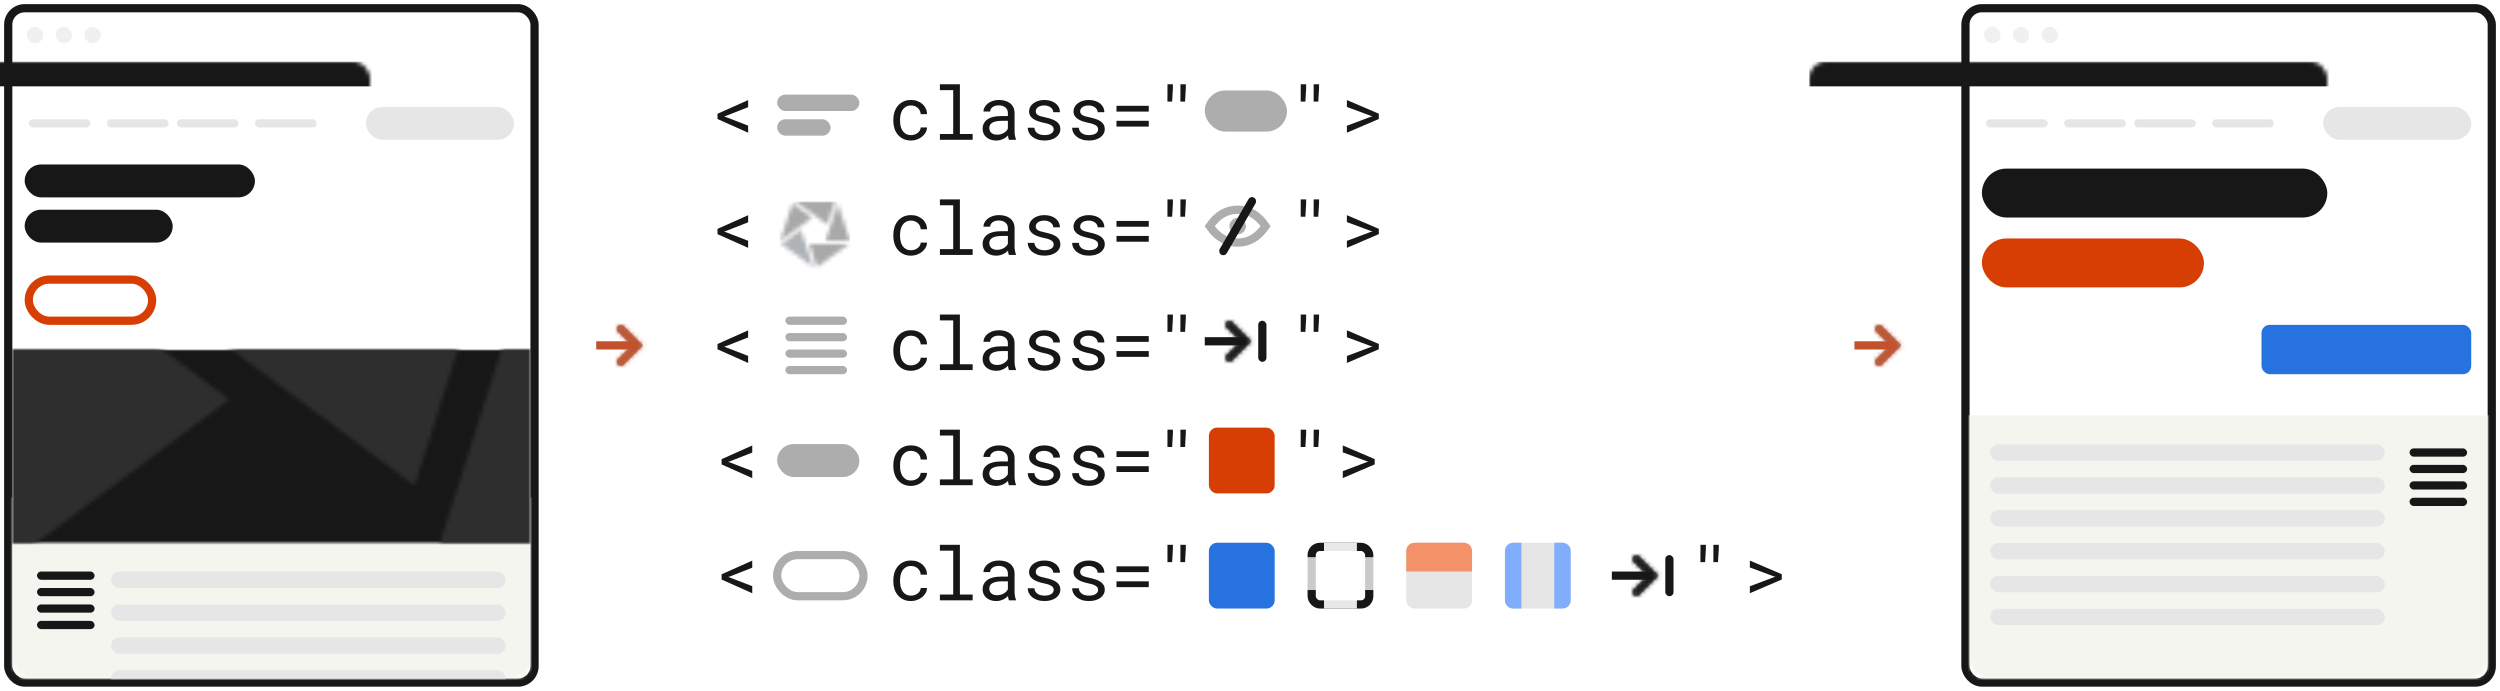 <svg xmlns="http://www.w3.org/2000/svg" xmlns:xlink="http://www.w3.org/1999/xlink" width="608" height="168" viewBox="0 0 608 168"><defs><rect id="powerful-utility-classes-long-a" width="126" height="162" x="0" y="0" rx="4"/><rect id="powerful-utility-classes-long-c" width="166.365" height="47" x="0" y="0"/><polygon id="powerful-utility-classes-long-e" points="73.169 115.056 0 115.051 36.58 0"/><polygon id="powerful-utility-classes-long-g" points="118.607 0 95.991 71.098 .201 0"/><polygon id="powerful-utility-classes-long-i" points=".425 43.938 59.623 0 96.217 115.046"/><polygon id="powerful-utility-classes-long-k" points="36.589 .229 95.781 44.175 0 115.285"/><polygon id="powerful-utility-classes-long-m" points="22.606 71.109 0 .008 118.398 0"/><rect id="powerful-utility-classes-long-o" width="126" height="162" x="0" y="0" rx="4"/><path id="powerful-utility-classes-long-q" d="M2,0 L94,0 C95.105,-2.02906125e-16 96,0.895 96,2 L96,2 C96,3.105 95.105,4 94,4 L2,4 C0.895,4 1.3527075e-16,3.105 0,2 L0,2 C-1.3527075e-16,0.895 0.895,2.02906125e-16 2,0 Z"/><filter id="powerful-utility-classes-long-r" width="187.5%" height="2200%" x="-43.8%" y="-750%" filterUnits="objectBoundingBox"><feOffset dy="12" in="SourceAlpha" result="shadowOffsetOuter1"/><feGaussianBlur in="shadowOffsetOuter1" result="shadowBlurOuter1" stdDeviation="12"/><feColorMatrix in="shadowBlurOuter1" values="0 0 0 0 0 0 0 0 0 0 0 0 0 0 0 0 0 0 0 0"/></filter><path id="powerful-utility-classes-long-t" d="M0.293,1.707 C-0.098,1.317 -0.098,0.683 0.293,0.293 C0.683,-0.098 1.317,-0.098 1.707,0.293 L6.414,5 L1.707,9.707 C1.317,10.098 0.683,10.098 0.293,9.707 C-0.098,9.317 -0.098,8.683 0.293,8.293 L3.586,5 L0.293,1.707 Z"/><polygon id="powerful-utility-classes-long-v" points="5.952 9.068 0 9.068 2.975 0"/><polygon id="powerful-utility-classes-long-x" points="9.647 0 7.808 5.604 .016 0"/><polygon id="powerful-utility-classes-long-z" points=".035 3.463 4.85 0 7.826 9.068"/><polygon id="powerful-utility-classes-long-B" points="2.976 .018 7.791 3.482 0 9.087"/><polygon id="powerful-utility-classes-long-D" points="1.839 5.605 0 .001 9.63 0"/><path id="powerful-utility-classes-long-F" d="M0.293,1.707 C-0.098,1.317 -0.098,0.683 0.293,0.293 C0.683,-0.098 1.317,-0.098 1.707,0.293 L6.414,5 L1.707,9.707 C1.317,10.098 0.683,10.098 0.293,9.707 C-0.098,9.317 -0.098,8.683 0.293,8.293 L3.586,5 L0.293,1.707 Z"/><path id="powerful-utility-classes-long-H" d="M0.293,1.707 C-0.098,1.317 -0.098,0.683 0.293,0.293 C0.683,-0.098 1.317,-0.098 1.707,0.293 L6.414,5 L1.707,9.707 C1.317,10.098 0.683,10.098 0.293,9.707 C-0.098,9.317 -0.098,8.683 0.293,8.293 L3.586,5 L0.293,1.707 Z"/><path id="powerful-utility-classes-long-J" d="M0.293,1.707 C-0.098,1.317 -0.098,0.683 0.293,0.293 C0.683,-0.098 1.317,-0.098 1.707,0.293 L6.414,5 L1.707,9.707 C1.317,10.098 0.683,10.098 0.293,9.707 C-0.098,9.317 -0.098,8.683 0.293,8.293 L3.586,5 L0.293,1.707 Z"/></defs><g fill="none" fill-rule="evenodd"><rect width="608" height="168" fill="#FFF"/><g transform="translate(3 3)"><mask id="powerful-utility-classes-long-b" fill="#fff"><use xlink:href="#powerful-utility-classes-long-a"/></mask><rect width="128" height="164" x="-1" y="-1" stroke="#171717" stroke-width="2" rx="4"/><g fill="#F5F5F0" mask="url(#powerful-utility-classes-long-b)"><polygon points="0 0 158 0 158 125 0 125" transform="translate(-17 118)"/></g><g mask="url(#powerful-utility-classes-long-b)"><g transform="translate(-7.922 82)"><mask id="powerful-utility-classes-long-d" fill="#fff"><use xlink:href="#powerful-utility-classes-long-c"/></mask><g mask="url(#powerful-utility-classes-long-d)"><polygon fill="#171717" points="0 0 180 0 180 64 0 64" transform="translate(-7.042)"/></g><g mask="url(#powerful-utility-classes-long-d)"><g><g transform="translate(-35.078 -38) translate(135.446 6.415)"><mask id="powerful-utility-classes-long-f" fill="#fff"><use xlink:href="#powerful-utility-classes-long-e"/></mask><g fill="#2E2E2E" mask="url(#powerful-utility-classes-long-f)"><polygon points="0 0 74 0 74 126 0 126" transform="translate(-.897 -6.415)"/></g></g><g transform="translate(-35.078 -38) translate(44.85)"><mask id="powerful-utility-classes-long-h" fill="#fff"><use xlink:href="#powerful-utility-classes-long-g"/></mask><g fill="#2E2E2E" mask="url(#powerful-utility-classes-long-h)"><polygon points="0 0 132 0 132 71 0 71" transform="translate(-4.933)"/></g></g><g transform="translate(-35.078 -38) translate(2.691 87.524)"><mask id="powerful-utility-classes-long-j" fill="#fff"><use xlink:href="#powerful-utility-classes-long-i"/></mask><g fill="#3D4551" mask="url(#powerful-utility-classes-long-j)"><polygon points="0 0 107 0 107 126 0 126" transform="translate(-4.933 -7.332)"/></g></g><g transform="translate(-35.078 -38) translate(0 5.957)"><mask id="powerful-utility-classes-long-l" fill="#fff"><use xlink:href="#powerful-utility-classes-long-k"/></mask><g fill="#2E2E2E" mask="url(#powerful-utility-classes-long-l)"><polygon points="0 0 101 0 101 132 0 132" transform="translate(-2.242 -5.957)"/></g></g><g transform="translate(-35.078 -38) translate(87.009 131.515)"><mask id="powerful-utility-classes-long-n" fill="#fff"><use xlink:href="#powerful-utility-classes-long-m"/></mask><g fill="#2E2E2E" mask="url(#powerful-utility-classes-long-n)"><polygon points="0 0 157 0 157 115 0 115" transform="translate(-20.182 -33.91)"/></g></g></g></g></g></g><g stroke="#D63E04" stroke-width="2" mask="url(#powerful-utility-classes-long-b)"><rect width="30" height="10" x="1" y="1" rx="5" transform="translate(3 64)"/></g><g mask="url(#powerful-utility-classes-long-b)"><g transform="translate(3 23)"><rect width="56" height="8" y="14" fill="#171717" rx="4"/><rect width="36" height="8" x="83" fill="#E6E6E6" rx="4"/><rect width="36" height="8" y="25" fill="#171717" rx="4"/></g></g><g mask="url(#powerful-utility-classes-long-b)" style="mix-blend-mode:multiply"><g><g transform="translate(6 135.946) translate(18 .054)"><rect width="96" height="4" fill="#E6E6E6" rx="2"/><rect width="96" height="4" y="8" fill="#E6E6E6" rx="2"/><rect width="96" height="4" y="16" fill="#E6E6E6" rx="2"/><rect width="96" height="4" y="24" fill="#E6E6E6" rx="2"/></g><g transform="translate(6 135.946) translate(0 .054)"><rect width="14" height="2" fill="#171717" rx="1"/><rect width="14" height="2" y="4" fill="#171717" rx="1"/><rect width="14" height="2" y="8" fill="#171717" rx="1"/><rect width="14" height="2" y="12" fill="#171717" rx="1"/></g></g></g><g fill="#E6E6E6" mask="url(#powerful-utility-classes-long-b)"><g transform="translate(4 26)"><rect width="15" height="2" rx="1"/><rect width="15" height="2" x="19" rx="1"/><rect width="15" height="2" x="36" rx="1"/><rect width="15" height="2" x="55" rx="1"/></g></g><rect width="205" height="6" x="-39" y="12" fill="#171717" mask="url(#powerful-utility-classes-long-b)"/><g fill="#F0F0F0" mask="url(#powerful-utility-classes-long-b)"><g transform="translate(3.521 3.521)"><rect width="4" height="4" rx="2"/><rect width="4" height="4" x="7" rx="2"/><rect width="4" height="4" x="14" rx="2"/></g></g></g><g transform="translate(479 3)"><mask id="powerful-utility-classes-long-p" fill="#fff"><use xlink:href="#powerful-utility-classes-long-o"/></mask><rect width="128" height="164" x="-1" y="-1" stroke="#171717" stroke-width="2" rx="4"/><g fill="#F5F5F0" mask="url(#powerful-utility-classes-long-p)"><polygon points="0 0 158 0 158 125 0 125" transform="translate(-17 98)"/></g><g fill="#2672DE" mask="url(#powerful-utility-classes-long-p)"><rect width="51" height="12" rx="2" transform="translate(71 76)"/></g><g mask="url(#powerful-utility-classes-long-p)"><g transform="translate(3 23)"><g transform="translate(0 15)"><rect width="84" height="11.898" fill="#171717" rx="5.949"/><rect width="54" height="11.898" y="17" fill="#D63E04" rx="5.949"/></g><rect width="36" height="8" x="83" fill="#E6E6E6" rx="4"/></g></g><g mask="url(#powerful-utility-classes-long-p)" style="mix-blend-mode:multiply"><g><g transform="translate(5 105) translate(0 .054)"><rect width="96" height="4" fill="#E6E6E6" rx="2"/><rect width="96" height="4" y="8" fill="#E6E6E6" rx="2"/><rect width="96" height="4" y="16" fill="#E6E6E6" rx="2"/><rect width="96" height="4" y="24" fill="#E6E6E6" rx="2"/><rect width="96" height="4" y="32" fill="#E6E6E6" rx="2"/><rect width="96" height="4" y="40" fill="#E6E6E6" rx="2"/></g><g transform="translate(5 105) translate(0 58)"><mask id="powerful-utility-classes-long-s" fill="#fff"><use xlink:href="#powerful-utility-classes-long-q"/></mask><use fill="#000" filter="url(#powerful-utility-classes-long-r)" xlink:href="#powerful-utility-classes-long-q"/><g fill="#E6E6E6" mask="url(#powerful-utility-classes-long-s)"><polygon points="0 0 98 0 98 6 0 6" transform="translate(-1 -1)"/></g></g><g transform="translate(5 105) translate(102 1.054)"><rect width="14" height="2" fill="#171717" rx="1"/><rect width="14" height="2" y="4" fill="#171717" rx="1"/><rect width="14" height="2" y="8" fill="#171717" rx="1"/><rect width="14" height="2" y="12" fill="#171717" rx="1"/></g></g></g><g fill="#E6E6E6" mask="url(#powerful-utility-classes-long-p)"><g transform="translate(4 26)"><rect width="15" height="2" rx="1"/><rect width="15" height="2" x="19" rx="1"/><rect width="15" height="2" x="36" rx="1"/><rect width="15" height="2" x="55" rx="1"/></g></g><rect width="205" height="6" x="-39" y="12" fill="#171717" mask="url(#powerful-utility-classes-long-p)"/><g fill="#F0F0F0" mask="url(#powerful-utility-classes-long-p)"><g transform="translate(3.521 3.521)"><rect width="4" height="4" rx="2"/><rect width="4" height="4" x="7" rx="2"/><rect width="4" height="4" x="14" rx="2"/></g></g></g><g><g transform="translate(173 15) translate(0 56)"><g fill="#ADADAD" transform="translate(18 6)"><rect width="15" height="2" rx="1"/><rect width="15" height="2" y="4" rx="1"/><rect width="15" height="2" y="8" rx="1"/><rect width="15" height="2" y="12" rx="1"/></g><path fill="#171717" fill-rule="nonzero" d="M48.581,17.857 C48.874,17.857 49.16,17.811 49.438,17.717 C49.716,17.623 49.964,17.493 50.181,17.326 C50.397,17.159 50.572,16.962 50.704,16.737 C50.835,16.511 50.904,16.267 50.91,16.003 L52.448,16.003 C52.442,16.425 52.333,16.828 52.119,17.211 C51.905,17.595 51.619,17.932 51.262,18.222 C50.904,18.512 50.494,18.744 50.031,18.917 C49.568,19.089 49.085,19.176 48.581,19.176 C47.86,19.176 47.23,19.047 46.691,18.789 C46.152,18.531 45.703,18.184 45.342,17.748 C44.982,17.311 44.711,16.807 44.529,16.236 C44.348,15.665 44.257,15.063 44.257,14.43 L44.257,14.061 C44.257,13.434 44.348,12.833 44.529,12.259 C44.711,11.685 44.982,11.179 45.342,10.743 C45.703,10.306 46.152,9.959 46.691,9.701 C47.23,9.443 47.86,9.314 48.581,9.314 C49.144,9.314 49.661,9.404 50.132,9.583 C50.604,9.761 51.011,10.004 51.354,10.312 C51.697,10.62 51.965,10.984 52.158,11.406 C52.352,11.828 52.448,12.279 52.448,12.76 L50.91,12.76 C50.904,12.473 50.841,12.202 50.721,11.947 C50.601,11.692 50.438,11.468 50.233,11.274 C50.028,11.081 49.784,10.929 49.5,10.817 C49.215,10.706 48.909,10.65 48.581,10.65 C48.077,10.65 47.654,10.751 47.311,10.954 C46.968,11.156 46.691,11.419 46.48,11.745 C46.27,12.07 46.119,12.435 46.028,12.839 C45.937,13.243 45.892,13.65 45.892,14.061 L45.892,14.43 C45.892,14.846 45.937,15.257 46.028,15.665 C46.119,16.072 46.268,16.438 46.476,16.763 C46.684,17.088 46.959,17.352 47.302,17.554 C47.645,17.756 48.071,17.857 48.581,17.857 Z M55.586,5.5 L60.446,5.5 L60.446,17.594 L63.549,17.594 L63.549,19 L55.586,19 L55.586,17.594 L58.82,17.594 L58.82,6.915 L55.586,6.915 L55.586,5.5 Z M72.382,19 C72.317,18.877 72.266,18.723 72.228,18.539 C72.19,18.354 72.162,18.162 72.145,17.963 C71.98,18.127 71.797,18.282 71.595,18.429 C71.393,18.575 71.17,18.704 70.927,18.815 C70.684,18.927 70.425,19.015 70.149,19.079 C69.874,19.144 69.581,19.176 69.271,19.176 C68.767,19.176 68.311,19.103 67.904,18.956 C67.497,18.81 67.151,18.612 66.867,18.363 C66.583,18.114 66.363,17.818 66.208,17.475 C66.052,17.132 65.975,16.762 65.975,16.363 C65.975,15.842 66.079,15.385 66.287,14.992 C66.495,14.6 66.789,14.273 67.17,14.012 C67.551,13.751 68.009,13.557 68.545,13.428 C69.082,13.299 69.681,13.234 70.343,13.234 L72.118,13.234 L72.118,12.487 C72.118,12.2 72.065,11.942 71.96,11.714 C71.854,11.485 71.705,11.291 71.512,11.129 C71.318,10.968 71.083,10.844 70.804,10.756 C70.526,10.668 70.214,10.624 69.868,10.624 C69.546,10.624 69.257,10.665 69.002,10.747 C68.748,10.829 68.532,10.937 68.356,11.072 C68.181,11.207 68.044,11.367 67.948,11.551 C67.851,11.736 67.803,11.928 67.803,12.127 L66.168,12.127 C66.174,11.781 66.263,11.441 66.436,11.107 C66.609,10.773 66.858,10.473 67.183,10.207 C67.508,9.94 67.904,9.725 68.37,9.561 C68.835,9.396 69.364,9.314 69.956,9.314 C70.495,9.314 70.996,9.38 71.459,9.512 C71.922,9.644 72.322,9.843 72.659,10.11 C72.996,10.376 73.261,10.709 73.454,11.107 C73.647,11.506 73.744,11.972 73.744,12.505 L73.744,16.926 C73.744,17.242 73.773,17.578 73.832,17.932 C73.891,18.287 73.973,18.596 74.078,18.859 L74.078,19 L72.382,19 Z M69.508,17.761 C69.824,17.761 70.12,17.72 70.396,17.638 C70.671,17.556 70.921,17.447 71.147,17.312 C71.373,17.178 71.567,17.024 71.731,16.851 C71.896,16.678 72.024,16.498 72.118,16.311 L72.118,14.386 L70.606,14.386 C69.657,14.386 68.919,14.526 68.392,14.808 C67.864,15.089 67.601,15.531 67.601,16.135 C67.601,16.369 67.64,16.586 67.719,16.785 C67.798,16.984 67.917,17.156 68.075,17.299 C68.233,17.443 68.433,17.556 68.673,17.638 C68.913,17.72 69.191,17.761 69.508,17.761 Z M83.254,16.478 C83.254,16.284 83.216,16.11 83.14,15.955 C83.063,15.799 82.935,15.657 82.753,15.528 C82.571,15.399 82.331,15.281 82.032,15.172 C81.733,15.064 81.361,14.966 80.916,14.878 C80.371,14.767 79.875,14.632 79.426,14.474 C78.978,14.315 78.594,14.126 78.275,13.907 C77.956,13.687 77.708,13.429 77.532,13.133 C77.356,12.837 77.269,12.493 77.269,12.101 C77.269,11.714 77.359,11.352 77.541,11.015 C77.723,10.678 77.978,10.384 78.306,10.132 C78.634,9.88 79.025,9.681 79.479,9.534 C79.933,9.388 80.433,9.314 80.978,9.314 C81.563,9.314 82.091,9.391 82.56,9.543 C83.028,9.695 83.427,9.906 83.755,10.176 C84.083,10.445 84.336,10.76 84.515,11.121 C84.694,11.481 84.783,11.869 84.783,12.285 L83.157,12.285 C83.157,12.08 83.104,11.879 82.999,11.683 C82.894,11.487 82.747,11.313 82.56,11.16 C82.372,11.008 82.145,10.885 81.878,10.791 C81.612,10.697 81.312,10.65 80.978,10.65 C80.632,10.65 80.329,10.688 80.068,10.765 C79.807,10.841 79.59,10.943 79.417,11.072 C79.245,11.201 79.114,11.351 79.026,11.521 C78.938,11.69 78.895,11.866 78.895,12.048 C78.895,12.235 78.93,12.402 79,12.549 C79.07,12.695 79.192,12.827 79.365,12.944 C79.538,13.062 79.769,13.167 80.059,13.261 C80.349,13.354 80.717,13.445 81.162,13.533 C81.748,13.656 82.272,13.798 82.735,13.959 C83.198,14.121 83.588,14.314 83.904,14.54 C84.221,14.765 84.462,15.027 84.629,15.326 C84.796,15.625 84.88,15.971 84.88,16.363 C84.88,16.785 84.785,17.169 84.594,17.515 C84.404,17.86 84.139,18.156 83.799,18.402 C83.459,18.648 83.052,18.839 82.577,18.974 C82.103,19.108 81.584,19.176 81.021,19.176 C80.377,19.176 79.803,19.089 79.299,18.917 C78.795,18.744 78.369,18.515 78.02,18.231 C77.671,17.947 77.405,17.617 77.22,17.242 C77.036,16.867 76.943,16.478 76.943,16.073 L78.569,16.073 C78.593,16.407 78.682,16.688 78.837,16.917 C78.993,17.146 79.186,17.33 79.417,17.471 C79.649,17.611 79.905,17.711 80.187,17.77 C80.468,17.828 80.746,17.857 81.021,17.857 C81.707,17.857 82.249,17.731 82.647,17.479 C83.046,17.228 83.248,16.894 83.254,16.478 Z M94.056,16.478 C94.056,16.284 94.018,16.11 93.941,15.955 C93.865,15.799 93.736,15.657 93.555,15.528 C93.373,15.399 93.133,15.281 92.834,15.172 C92.535,15.064 92.163,14.966 91.718,14.878 C91.173,14.767 90.676,14.632 90.228,14.474 C89.78,14.315 89.396,14.126 89.077,13.907 C88.757,13.687 88.51,13.429 88.334,13.133 C88.158,12.837 88.07,12.493 88.07,12.101 C88.07,11.714 88.161,11.352 88.343,11.015 C88.524,10.678 88.779,10.384 89.107,10.132 C89.436,9.88 89.827,9.681 90.281,9.534 C90.735,9.388 91.234,9.314 91.779,9.314 C92.365,9.314 92.893,9.391 93.361,9.543 C93.83,9.695 94.229,9.906 94.557,10.176 C94.885,10.445 95.138,10.76 95.317,11.121 C95.496,11.481 95.585,11.869 95.585,12.285 L93.959,12.285 C93.959,12.08 93.906,11.879 93.801,11.683 C93.695,11.487 93.549,11.313 93.361,11.16 C93.174,11.008 92.947,10.885 92.68,10.791 C92.414,10.697 92.113,10.65 91.779,10.65 C91.434,10.65 91.13,10.688 90.87,10.765 C90.609,10.841 90.392,10.943 90.219,11.072 C90.046,11.201 89.916,11.351 89.828,11.521 C89.74,11.69 89.696,11.866 89.696,12.048 C89.696,12.235 89.731,12.402 89.802,12.549 C89.872,12.695 89.994,12.827 90.167,12.944 C90.339,13.062 90.571,13.167 90.861,13.261 C91.151,13.354 91.519,13.445 91.964,13.533 C92.55,13.656 93.074,13.798 93.537,13.959 C94,14.121 94.39,14.314 94.706,14.54 C95.022,14.765 95.264,15.027 95.431,15.326 C95.598,15.625 95.682,15.971 95.682,16.363 C95.682,16.785 95.586,17.169 95.396,17.515 C95.206,17.86 94.94,18.156 94.601,18.402 C94.261,18.648 93.854,18.839 93.379,18.974 C92.904,19.108 92.386,19.176 91.823,19.176 C91.179,19.176 90.604,19.089 90.101,18.917 C89.597,18.744 89.17,18.515 88.822,18.231 C88.473,17.947 88.207,17.617 88.022,17.242 C87.837,16.867 87.745,16.478 87.745,16.073 L89.371,16.073 C89.395,16.407 89.484,16.688 89.639,16.917 C89.794,17.146 89.988,17.33 90.219,17.471 C90.451,17.611 90.707,17.711 90.988,17.77 C91.27,17.828 91.548,17.857 91.823,17.857 C92.509,17.857 93.051,17.731 93.449,17.479 C93.848,17.228 94.05,16.894 94.056,16.478 Z M106.378,12.145 L98.529,12.145 L98.529,10.729 L106.378,10.729 L106.378,12.145 Z M106.378,15.792 L98.529,15.792 L98.529,14.386 L106.378,14.386 L106.378,15.792 Z M112.249,6.458 L112.064,9.71 L110.922,9.71 L110.931,6.599 L110.931,5.5 L112.249,5.5 L112.249,6.458 Z M115.387,6.458 L115.202,9.71 L114.068,9.71 L114.077,6.599 L114.077,5.5 L115.396,5.5 L115.387,6.458 Z M144.654,6.458 L144.47,9.71 L143.327,9.71 L143.336,6.599 L143.336,5.5 L144.654,5.5 L144.654,6.458 Z M147.792,6.458 L147.607,9.71 L146.474,9.71 L146.482,6.599 L146.482,5.5 L147.801,5.5 L147.792,6.458 Z"/><polygon fill="#171717" fill-rule="nonzero" points="3.568 13.173 3.103 13.322 3.568 13.48 8.947 15.555 8.947 17.277 1.494 13.946 1.494 12.663 8.947 9.341 8.947 11.063"/><polygon fill="#171717" fill-rule="nonzero" points="154.564 11.011 154.564 9.332 162.325 12.654 162.325 13.938 154.564 17.269 154.564 15.581 160.251 13.437 160.778 13.287 160.251 13.12"/><g transform="translate(120 6)"><g transform="translate(5 1)"><mask id="powerful-utility-classes-long-u" fill="#fff"><use xlink:href="#powerful-utility-classes-long-t"/></mask><use fill="#979797" fill-rule="nonzero" xlink:href="#powerful-utility-classes-long-t"/><g fill="#171717" mask="url(#powerful-utility-classes-long-u)"><polygon points="0 0 15 0 15 18 0 18" transform="translate(-7 -4)"/></g></g><rect width="10" height="2" y="5" fill="#171717"/><rect width="2" height="10" x="13" y="1" fill="#171717" rx="1"/></g></g><g fill="#171717" fill-rule="nonzero" transform="translate(173 15)"><path d="M48.581,17.857 C48.874,17.857 49.16,17.811 49.438,17.717 C49.716,17.623 49.964,17.493 50.181,17.326 C50.397,17.159 50.572,16.962 50.704,16.737 C50.835,16.511 50.904,16.267 50.91,16.003 L52.448,16.003 C52.442,16.425 52.333,16.828 52.119,17.211 C51.905,17.595 51.619,17.932 51.262,18.222 C50.904,18.512 50.494,18.744 50.031,18.917 C49.568,19.089 49.085,19.176 48.581,19.176 C47.86,19.176 47.23,19.047 46.691,18.789 C46.152,18.531 45.703,18.184 45.342,17.748 C44.982,17.311 44.711,16.807 44.529,16.236 C44.348,15.665 44.257,15.063 44.257,14.43 L44.257,14.061 C44.257,13.434 44.348,12.833 44.529,12.259 C44.711,11.685 44.982,11.179 45.342,10.743 C45.703,10.306 46.152,9.959 46.691,9.701 C47.23,9.443 47.86,9.314 48.581,9.314 C49.144,9.314 49.661,9.404 50.132,9.583 C50.604,9.761 51.011,10.004 51.354,10.312 C51.697,10.62 51.965,10.984 52.158,11.406 C52.352,11.828 52.448,12.279 52.448,12.76 L50.91,12.76 C50.904,12.473 50.841,12.202 50.721,11.947 C50.601,11.692 50.438,11.468 50.233,11.274 C50.028,11.081 49.784,10.929 49.5,10.817 C49.215,10.706 48.909,10.65 48.581,10.65 C48.077,10.65 47.654,10.751 47.311,10.954 C46.968,11.156 46.691,11.419 46.48,11.745 C46.27,12.07 46.119,12.435 46.028,12.839 C45.937,13.243 45.892,13.65 45.892,14.061 L45.892,14.43 C45.892,14.846 45.937,15.257 46.028,15.665 C46.119,16.072 46.268,16.438 46.476,16.763 C46.684,17.088 46.959,17.352 47.302,17.554 C47.645,17.756 48.071,17.857 48.581,17.857 Z M55.586,5.5 L60.446,5.5 L60.446,17.594 L63.549,17.594 L63.549,19 L55.586,19 L55.586,17.594 L58.82,17.594 L58.82,6.915 L55.586,6.915 L55.586,5.5 Z M72.382,19 C72.317,18.877 72.266,18.723 72.228,18.539 C72.19,18.354 72.162,18.162 72.145,17.963 C71.98,18.127 71.797,18.282 71.595,18.429 C71.393,18.575 71.17,18.704 70.927,18.815 C70.684,18.927 70.425,19.015 70.149,19.079 C69.874,19.144 69.581,19.176 69.271,19.176 C68.767,19.176 68.311,19.103 67.904,18.956 C67.497,18.81 67.151,18.612 66.867,18.363 C66.583,18.114 66.363,17.818 66.208,17.475 C66.052,17.132 65.975,16.762 65.975,16.363 C65.975,15.842 66.079,15.385 66.287,14.992 C66.495,14.6 66.789,14.273 67.17,14.012 C67.551,13.751 68.009,13.557 68.545,13.428 C69.082,13.299 69.681,13.234 70.343,13.234 L72.118,13.234 L72.118,12.487 C72.118,12.2 72.065,11.942 71.96,11.714 C71.854,11.485 71.705,11.291 71.512,11.129 C71.318,10.968 71.083,10.844 70.804,10.756 C70.526,10.668 70.214,10.624 69.868,10.624 C69.546,10.624 69.257,10.665 69.002,10.747 C68.748,10.829 68.532,10.937 68.356,11.072 C68.181,11.207 68.044,11.367 67.948,11.551 C67.851,11.736 67.803,11.928 67.803,12.127 L66.168,12.127 C66.174,11.781 66.263,11.441 66.436,11.107 C66.609,10.773 66.858,10.473 67.183,10.207 C67.508,9.94 67.904,9.725 68.37,9.561 C68.835,9.396 69.364,9.314 69.956,9.314 C70.495,9.314 70.996,9.38 71.459,9.512 C71.922,9.644 72.322,9.843 72.659,10.11 C72.996,10.376 73.261,10.709 73.454,11.107 C73.647,11.506 73.744,11.972 73.744,12.505 L73.744,16.926 C73.744,17.242 73.773,17.578 73.832,17.932 C73.891,18.287 73.973,18.596 74.078,18.859 L74.078,19 L72.382,19 Z M69.508,17.761 C69.824,17.761 70.12,17.72 70.396,17.638 C70.671,17.556 70.921,17.447 71.147,17.312 C71.373,17.178 71.567,17.024 71.731,16.851 C71.896,16.678 72.024,16.498 72.118,16.311 L72.118,14.386 L70.606,14.386 C69.657,14.386 68.919,14.526 68.392,14.808 C67.864,15.089 67.601,15.531 67.601,16.135 C67.601,16.369 67.64,16.586 67.719,16.785 C67.798,16.984 67.917,17.156 68.075,17.299 C68.233,17.443 68.433,17.556 68.673,17.638 C68.913,17.72 69.191,17.761 69.508,17.761 Z M83.254,16.478 C83.254,16.284 83.216,16.11 83.14,15.955 C83.063,15.799 82.935,15.657 82.753,15.528 C82.571,15.399 82.331,15.281 82.032,15.172 C81.733,15.064 81.361,14.966 80.916,14.878 C80.371,14.767 79.875,14.632 79.426,14.474 C78.978,14.315 78.594,14.126 78.275,13.907 C77.956,13.687 77.708,13.429 77.532,13.133 C77.356,12.837 77.269,12.493 77.269,12.101 C77.269,11.714 77.359,11.352 77.541,11.015 C77.723,10.678 77.978,10.384 78.306,10.132 C78.634,9.88 79.025,9.681 79.479,9.534 C79.933,9.388 80.433,9.314 80.978,9.314 C81.563,9.314 82.091,9.391 82.56,9.543 C83.028,9.695 83.427,9.906 83.755,10.176 C84.083,10.445 84.336,10.76 84.515,11.121 C84.694,11.481 84.783,11.869 84.783,12.285 L83.157,12.285 C83.157,12.08 83.104,11.879 82.999,11.683 C82.894,11.487 82.747,11.313 82.56,11.16 C82.372,11.008 82.145,10.885 81.878,10.791 C81.612,10.697 81.312,10.65 80.978,10.65 C80.632,10.65 80.329,10.688 80.068,10.765 C79.807,10.841 79.59,10.943 79.417,11.072 C79.245,11.201 79.114,11.351 79.026,11.521 C78.938,11.69 78.895,11.866 78.895,12.048 C78.895,12.235 78.93,12.402 79,12.549 C79.07,12.695 79.192,12.827 79.365,12.944 C79.538,13.062 79.769,13.167 80.059,13.261 C80.349,13.354 80.717,13.445 81.162,13.533 C81.748,13.656 82.272,13.798 82.735,13.959 C83.198,14.121 83.588,14.314 83.904,14.54 C84.221,14.765 84.462,15.027 84.629,15.326 C84.796,15.625 84.88,15.971 84.88,16.363 C84.88,16.785 84.785,17.169 84.594,17.515 C84.404,17.86 84.139,18.156 83.799,18.402 C83.459,18.648 83.052,18.839 82.577,18.974 C82.103,19.108 81.584,19.176 81.021,19.176 C80.377,19.176 79.803,19.089 79.299,18.917 C78.795,18.744 78.369,18.515 78.02,18.231 C77.671,17.947 77.405,17.617 77.22,17.242 C77.036,16.867 76.943,16.478 76.943,16.073 L78.569,16.073 C78.593,16.407 78.682,16.688 78.837,16.917 C78.993,17.146 79.186,17.33 79.417,17.471 C79.649,17.611 79.905,17.711 80.187,17.77 C80.468,17.828 80.746,17.857 81.021,17.857 C81.707,17.857 82.249,17.731 82.647,17.479 C83.046,17.228 83.248,16.894 83.254,16.478 Z M94.056,16.478 C94.056,16.284 94.018,16.11 93.941,15.955 C93.865,15.799 93.736,15.657 93.555,15.528 C93.373,15.399 93.133,15.281 92.834,15.172 C92.535,15.064 92.163,14.966 91.718,14.878 C91.173,14.767 90.676,14.632 90.228,14.474 C89.78,14.315 89.396,14.126 89.077,13.907 C88.757,13.687 88.51,13.429 88.334,13.133 C88.158,12.837 88.07,12.493 88.07,12.101 C88.07,11.714 88.161,11.352 88.343,11.015 C88.524,10.678 88.779,10.384 89.107,10.132 C89.436,9.88 89.827,9.681 90.281,9.534 C90.735,9.388 91.234,9.314 91.779,9.314 C92.365,9.314 92.893,9.391 93.361,9.543 C93.83,9.695 94.229,9.906 94.557,10.176 C94.885,10.445 95.138,10.76 95.317,11.121 C95.496,11.481 95.585,11.869 95.585,12.285 L93.959,12.285 C93.959,12.08 93.906,11.879 93.801,11.683 C93.695,11.487 93.549,11.313 93.361,11.16 C93.174,11.008 92.947,10.885 92.68,10.791 C92.414,10.697 92.113,10.65 91.779,10.65 C91.434,10.65 91.13,10.688 90.87,10.765 C90.609,10.841 90.392,10.943 90.219,11.072 C90.046,11.201 89.916,11.351 89.828,11.521 C89.74,11.69 89.696,11.866 89.696,12.048 C89.696,12.235 89.731,12.402 89.802,12.549 C89.872,12.695 89.994,12.827 90.167,12.944 C90.339,13.062 90.571,13.167 90.861,13.261 C91.151,13.354 91.519,13.445 91.964,13.533 C92.55,13.656 93.074,13.798 93.537,13.959 C94,14.121 94.39,14.314 94.706,14.54 C95.022,14.765 95.264,15.027 95.431,15.326 C95.598,15.625 95.682,15.971 95.682,16.363 C95.682,16.785 95.586,17.169 95.396,17.515 C95.206,17.86 94.94,18.156 94.601,18.402 C94.261,18.648 93.854,18.839 93.379,18.974 C92.904,19.108 92.386,19.176 91.823,19.176 C91.179,19.176 90.604,19.089 90.101,18.917 C89.597,18.744 89.17,18.515 88.822,18.231 C88.473,17.947 88.207,17.617 88.022,17.242 C87.837,16.867 87.745,16.478 87.745,16.073 L89.371,16.073 C89.395,16.407 89.484,16.688 89.639,16.917 C89.794,17.146 89.988,17.33 90.219,17.471 C90.451,17.611 90.707,17.711 90.988,17.77 C91.27,17.828 91.548,17.857 91.823,17.857 C92.509,17.857 93.051,17.731 93.449,17.479 C93.848,17.228 94.05,16.894 94.056,16.478 Z M106.378,12.145 L98.529,12.145 L98.529,10.729 L106.378,10.729 L106.378,12.145 Z M106.378,15.792 L98.529,15.792 L98.529,14.386 L106.378,14.386 L106.378,15.792 Z M112.249,6.458 L112.064,9.71 L110.922,9.71 L110.931,6.599 L110.931,5.5 L112.249,5.5 L112.249,6.458 Z M115.387,6.458 L115.202,9.71 L114.068,9.71 L114.077,6.599 L114.077,5.5 L115.396,5.5 L115.387,6.458 Z M144.654,6.458 L144.47,9.71 L143.327,9.71 L143.336,6.599 L143.336,5.5 L144.654,5.5 L144.654,6.458 Z M147.792,6.458 L147.607,9.71 L146.474,9.71 L146.482,6.599 L146.482,5.5 L147.801,5.5 L147.792,6.458 Z"/><polygon points="3.568 13.173 3.103 13.322 3.568 13.48 8.947 15.555 8.947 17.277 1.494 13.946 1.494 12.663 8.947 9.341 8.947 11.063"/><polygon points="154.564 11.011 154.564 9.332 162.325 12.654 162.325 13.938 154.564 17.269 154.564 15.581 160.251 13.437 160.778 13.287 160.251 13.12"/></g><g><g fill="#171717" fill-rule="nonzero" transform="translate(173 15) translate(0 28)"><path d="M48.581,17.857 C48.874,17.857 49.16,17.811 49.438,17.717 C49.716,17.623 49.964,17.493 50.181,17.326 C50.397,17.159 50.572,16.962 50.704,16.737 C50.835,16.511 50.904,16.267 50.91,16.003 L52.448,16.003 C52.442,16.425 52.333,16.828 52.119,17.211 C51.905,17.595 51.619,17.932 51.262,18.222 C50.904,18.512 50.494,18.744 50.031,18.917 C49.568,19.089 49.085,19.176 48.581,19.176 C47.86,19.176 47.23,19.047 46.691,18.789 C46.152,18.531 45.703,18.184 45.342,17.748 C44.982,17.311 44.711,16.807 44.529,16.236 C44.348,15.665 44.257,15.063 44.257,14.43 L44.257,14.061 C44.257,13.434 44.348,12.833 44.529,12.259 C44.711,11.685 44.982,11.179 45.342,10.743 C45.703,10.306 46.152,9.959 46.691,9.701 C47.23,9.443 47.86,9.314 48.581,9.314 C49.144,9.314 49.661,9.404 50.132,9.583 C50.604,9.761 51.011,10.004 51.354,10.312 C51.697,10.62 51.965,10.984 52.158,11.406 C52.352,11.828 52.448,12.279 52.448,12.76 L50.91,12.76 C50.904,12.473 50.841,12.202 50.721,11.947 C50.601,11.692 50.438,11.468 50.233,11.274 C50.028,11.081 49.784,10.929 49.5,10.817 C49.215,10.706 48.909,10.65 48.581,10.65 C48.077,10.65 47.654,10.751 47.311,10.954 C46.968,11.156 46.691,11.419 46.48,11.745 C46.27,12.07 46.119,12.435 46.028,12.839 C45.937,13.243 45.892,13.65 45.892,14.061 L45.892,14.43 C45.892,14.846 45.937,15.257 46.028,15.665 C46.119,16.072 46.268,16.438 46.476,16.763 C46.684,17.088 46.959,17.352 47.302,17.554 C47.645,17.756 48.071,17.857 48.581,17.857 Z M55.586,5.5 L60.446,5.5 L60.446,17.594 L63.549,17.594 L63.549,19 L55.586,19 L55.586,17.594 L58.82,17.594 L58.82,6.915 L55.586,6.915 L55.586,5.5 Z M72.382,19 C72.317,18.877 72.266,18.723 72.228,18.539 C72.19,18.354 72.162,18.162 72.145,17.963 C71.98,18.127 71.797,18.282 71.595,18.429 C71.393,18.575 71.17,18.704 70.927,18.815 C70.684,18.927 70.425,19.015 70.149,19.079 C69.874,19.144 69.581,19.176 69.271,19.176 C68.767,19.176 68.311,19.103 67.904,18.956 C67.497,18.81 67.151,18.612 66.867,18.363 C66.583,18.114 66.363,17.818 66.208,17.475 C66.052,17.132 65.975,16.762 65.975,16.363 C65.975,15.842 66.079,15.385 66.287,14.992 C66.495,14.6 66.789,14.273 67.17,14.012 C67.551,13.751 68.009,13.557 68.545,13.428 C69.082,13.299 69.681,13.234 70.343,13.234 L72.118,13.234 L72.118,12.487 C72.118,12.2 72.065,11.942 71.96,11.714 C71.854,11.485 71.705,11.291 71.512,11.129 C71.318,10.968 71.083,10.844 70.804,10.756 C70.526,10.668 70.214,10.624 69.868,10.624 C69.546,10.624 69.257,10.665 69.002,10.747 C68.748,10.829 68.532,10.937 68.356,11.072 C68.181,11.207 68.044,11.367 67.948,11.551 C67.851,11.736 67.803,11.928 67.803,12.127 L66.168,12.127 C66.174,11.781 66.263,11.441 66.436,11.107 C66.609,10.773 66.858,10.473 67.183,10.207 C67.508,9.94 67.904,9.725 68.37,9.561 C68.835,9.396 69.364,9.314 69.956,9.314 C70.495,9.314 70.996,9.38 71.459,9.512 C71.922,9.644 72.322,9.843 72.659,10.11 C72.996,10.376 73.261,10.709 73.454,11.107 C73.647,11.506 73.744,11.972 73.744,12.505 L73.744,16.926 C73.744,17.242 73.773,17.578 73.832,17.932 C73.891,18.287 73.973,18.596 74.078,18.859 L74.078,19 L72.382,19 Z M69.508,17.761 C69.824,17.761 70.12,17.72 70.396,17.638 C70.671,17.556 70.921,17.447 71.147,17.312 C71.373,17.178 71.567,17.024 71.731,16.851 C71.896,16.678 72.024,16.498 72.118,16.311 L72.118,14.386 L70.606,14.386 C69.657,14.386 68.919,14.526 68.392,14.808 C67.864,15.089 67.601,15.531 67.601,16.135 C67.601,16.369 67.64,16.586 67.719,16.785 C67.798,16.984 67.917,17.156 68.075,17.299 C68.233,17.443 68.433,17.556 68.673,17.638 C68.913,17.72 69.191,17.761 69.508,17.761 Z M83.254,16.478 C83.254,16.284 83.216,16.11 83.14,15.955 C83.063,15.799 82.935,15.657 82.753,15.528 C82.571,15.399 82.331,15.281 82.032,15.172 C81.733,15.064 81.361,14.966 80.916,14.878 C80.371,14.767 79.875,14.632 79.426,14.474 C78.978,14.315 78.594,14.126 78.275,13.907 C77.956,13.687 77.708,13.429 77.532,13.133 C77.356,12.837 77.269,12.493 77.269,12.101 C77.269,11.714 77.359,11.352 77.541,11.015 C77.723,10.678 77.978,10.384 78.306,10.132 C78.634,9.88 79.025,9.681 79.479,9.534 C79.933,9.388 80.433,9.314 80.978,9.314 C81.563,9.314 82.091,9.391 82.56,9.543 C83.028,9.695 83.427,9.906 83.755,10.176 C84.083,10.445 84.336,10.76 84.515,11.121 C84.694,11.481 84.783,11.869 84.783,12.285 L83.157,12.285 C83.157,12.08 83.104,11.879 82.999,11.683 C82.894,11.487 82.747,11.313 82.56,11.16 C82.372,11.008 82.145,10.885 81.878,10.791 C81.612,10.697 81.312,10.65 80.978,10.65 C80.632,10.65 80.329,10.688 80.068,10.765 C79.807,10.841 79.59,10.943 79.417,11.072 C79.245,11.201 79.114,11.351 79.026,11.521 C78.938,11.69 78.895,11.866 78.895,12.048 C78.895,12.235 78.93,12.402 79,12.549 C79.07,12.695 79.192,12.827 79.365,12.944 C79.538,13.062 79.769,13.167 80.059,13.261 C80.349,13.354 80.717,13.445 81.162,13.533 C81.748,13.656 82.272,13.798 82.735,13.959 C83.198,14.121 83.588,14.314 83.904,14.54 C84.221,14.765 84.462,15.027 84.629,15.326 C84.796,15.625 84.88,15.971 84.88,16.363 C84.88,16.785 84.785,17.169 84.594,17.515 C84.404,17.86 84.139,18.156 83.799,18.402 C83.459,18.648 83.052,18.839 82.577,18.974 C82.103,19.108 81.584,19.176 81.021,19.176 C80.377,19.176 79.803,19.089 79.299,18.917 C78.795,18.744 78.369,18.515 78.02,18.231 C77.671,17.947 77.405,17.617 77.22,17.242 C77.036,16.867 76.943,16.478 76.943,16.073 L78.569,16.073 C78.593,16.407 78.682,16.688 78.837,16.917 C78.993,17.146 79.186,17.33 79.417,17.471 C79.649,17.611 79.905,17.711 80.187,17.77 C80.468,17.828 80.746,17.857 81.021,17.857 C81.707,17.857 82.249,17.731 82.647,17.479 C83.046,17.228 83.248,16.894 83.254,16.478 Z M94.056,16.478 C94.056,16.284 94.018,16.11 93.941,15.955 C93.865,15.799 93.736,15.657 93.555,15.528 C93.373,15.399 93.133,15.281 92.834,15.172 C92.535,15.064 92.163,14.966 91.718,14.878 C91.173,14.767 90.676,14.632 90.228,14.474 C89.78,14.315 89.396,14.126 89.077,13.907 C88.757,13.687 88.51,13.429 88.334,13.133 C88.158,12.837 88.07,12.493 88.07,12.101 C88.07,11.714 88.161,11.352 88.343,11.015 C88.524,10.678 88.779,10.384 89.107,10.132 C89.436,9.88 89.827,9.681 90.281,9.534 C90.735,9.388 91.234,9.314 91.779,9.314 C92.365,9.314 92.893,9.391 93.361,9.543 C93.83,9.695 94.229,9.906 94.557,10.176 C94.885,10.445 95.138,10.76 95.317,11.121 C95.496,11.481 95.585,11.869 95.585,12.285 L93.959,12.285 C93.959,12.08 93.906,11.879 93.801,11.683 C93.695,11.487 93.549,11.313 93.361,11.16 C93.174,11.008 92.947,10.885 92.68,10.791 C92.414,10.697 92.113,10.65 91.779,10.65 C91.434,10.65 91.13,10.688 90.87,10.765 C90.609,10.841 90.392,10.943 90.219,11.072 C90.046,11.201 89.916,11.351 89.828,11.521 C89.74,11.69 89.696,11.866 89.696,12.048 C89.696,12.235 89.731,12.402 89.802,12.549 C89.872,12.695 89.994,12.827 90.167,12.944 C90.339,13.062 90.571,13.167 90.861,13.261 C91.151,13.354 91.519,13.445 91.964,13.533 C92.55,13.656 93.074,13.798 93.537,13.959 C94,14.121 94.39,14.314 94.706,14.54 C95.022,14.765 95.264,15.027 95.431,15.326 C95.598,15.625 95.682,15.971 95.682,16.363 C95.682,16.785 95.586,17.169 95.396,17.515 C95.206,17.86 94.94,18.156 94.601,18.402 C94.261,18.648 93.854,18.839 93.379,18.974 C92.904,19.108 92.386,19.176 91.823,19.176 C91.179,19.176 90.604,19.089 90.101,18.917 C89.597,18.744 89.17,18.515 88.822,18.231 C88.473,17.947 88.207,17.617 88.022,17.242 C87.837,16.867 87.745,16.478 87.745,16.073 L89.371,16.073 C89.395,16.407 89.484,16.688 89.639,16.917 C89.794,17.146 89.988,17.33 90.219,17.471 C90.451,17.611 90.707,17.711 90.988,17.77 C91.27,17.828 91.548,17.857 91.823,17.857 C92.509,17.857 93.051,17.731 93.449,17.479 C93.848,17.228 94.05,16.894 94.056,16.478 Z M106.378,12.145 L98.529,12.145 L98.529,10.729 L106.378,10.729 L106.378,12.145 Z M106.378,15.792 L98.529,15.792 L98.529,14.386 L106.378,14.386 L106.378,15.792 Z M112.249,6.458 L112.064,9.71 L110.922,9.71 L110.931,6.599 L110.931,5.5 L112.249,5.5 L112.249,6.458 Z M115.387,6.458 L115.202,9.71 L114.068,9.71 L114.077,6.599 L114.077,5.5 L115.396,5.5 L115.387,6.458 Z M144.654,6.458 L144.47,9.71 L143.327,9.71 L143.336,6.599 L143.336,5.5 L144.654,5.5 L144.654,6.458 Z M147.792,6.458 L147.607,9.71 L146.474,9.71 L146.482,6.599 L146.482,5.5 L147.801,5.5 L147.792,6.458 Z"/><polygon points="3.568 13.173 3.103 13.322 3.568 13.48 8.947 15.555 8.947 17.277 1.494 13.946 1.494 12.663 8.947 9.341 8.947 11.063"/><polygon points="154.564 11.011 154.564 9.332 162.325 12.654 162.325 13.938 154.564 17.269 154.564 15.581 160.251 13.437 160.778 13.287 160.251 13.12"/></g><g opacity=".411"><g transform="translate(173 15) translate(0 28) translate(16.749 6) translate(11.017 .506)"><mask id="powerful-utility-classes-long-w" fill="#fff"><use xlink:href="#powerful-utility-classes-long-v"/></mask><g fill="#2E2E2E" mask="url(#powerful-utility-classes-long-w)"><polygon points="0 0 6 0 6 10 0 10" transform="translate(-.073 -.506)"/></g></g><g transform="translate(173 15) translate(0 28) translate(16.749 6) translate(3.648)"><mask id="powerful-utility-classes-long-y" fill="#fff"><use xlink:href="#powerful-utility-classes-long-x"/></mask><g fill="#2E2E2E" mask="url(#powerful-utility-classes-long-y)"><polygon points="0 0 11 0 11 6 0 6" transform="translate(-.401)"/></g></g><g transform="translate(173 15) translate(0 28) translate(16.749 6) translate(.219 6.898)"><mask id="powerful-utility-classes-long-A" fill="#fff"><use xlink:href="#powerful-utility-classes-long-z"/></mask><g fill="#3D4551" mask="url(#powerful-utility-classes-long-A)"><polygon points="0 0 9 0 9 10 0 10" transform="translate(-.401 -.578)"/></g></g><g transform="translate(173 15) translate(0 28) translate(16.749 6) translate(0 .47)"><mask id="powerful-utility-classes-long-C" fill="#fff"><use xlink:href="#powerful-utility-classes-long-B"/></mask><g fill="#2E2E2E" mask="url(#powerful-utility-classes-long-C)"><polygon points="0 0 8 0 8 10 0 10" transform="translate(-.182 -.47)"/></g></g><g transform="translate(173 15) translate(0 28) translate(16.749 6) translate(7.077 10.366)"><mask id="powerful-utility-classes-long-E" fill="#fff"><use xlink:href="#powerful-utility-classes-long-D"/></mask><g fill="#2E2E2E" mask="url(#powerful-utility-classes-long-E)"><polygon points="0 0 13 0 13 9 0 9" transform="translate(-1.642 -2.673)"/></g></g></g><g transform="translate(173 15) translate(0 28) translate(120 4)"><path stroke="#ADADAD" stroke-width="2" d="M14.804,8 C12.953,5.303 10.706,4 8,4 C5.294,4 3.047,5.303 1.196,8 C3.047,10.697 5.294,12 8,12 C10.706,12 12.953,10.697 14.804,8 Z"/><circle cx="8" cy="8" r="2" fill="#ADADAD"/><rect width="2" height="16" x="7" fill="#171717" rx="1" transform="rotate(30 8 8)"/></g></g><g transform="translate(173 15) translate(1 84)"><path fill="#171717" fill-rule="nonzero" d="M47.581,17.857 C47.874,17.857 48.16,17.811 48.438,17.717 C48.716,17.623 48.964,17.493 49.181,17.326 C49.397,17.159 49.572,16.962 49.704,16.737 C49.835,16.511 49.904,16.267 49.91,16.003 L51.448,16.003 C51.442,16.425 51.333,16.828 51.119,17.211 C50.905,17.595 50.619,17.932 50.262,18.222 C49.904,18.512 49.494,18.744 49.031,18.917 C48.568,19.089 48.085,19.176 47.581,19.176 C46.86,19.176 46.23,19.047 45.691,18.789 C45.152,18.531 44.703,18.184 44.342,17.748 C43.982,17.311 43.711,16.807 43.529,16.236 C43.348,15.665 43.257,15.063 43.257,14.43 L43.257,14.061 C43.257,13.434 43.348,12.833 43.529,12.259 C43.711,11.685 43.982,11.179 44.342,10.743 C44.703,10.306 45.152,9.959 45.691,9.701 C46.23,9.443 46.86,9.314 47.581,9.314 C48.144,9.314 48.661,9.404 49.132,9.583 C49.604,9.761 50.011,10.004 50.354,10.312 C50.697,10.62 50.965,10.984 51.158,11.406 C51.352,11.828 51.448,12.279 51.448,12.76 L49.91,12.76 C49.904,12.473 49.841,12.202 49.721,11.947 C49.601,11.692 49.438,11.468 49.233,11.274 C49.028,11.081 48.784,10.929 48.5,10.817 C48.215,10.706 47.909,10.65 47.581,10.65 C47.077,10.65 46.654,10.751 46.311,10.954 C45.968,11.156 45.691,11.419 45.48,11.745 C45.27,12.07 45.119,12.435 45.028,12.839 C44.937,13.243 44.892,13.65 44.892,14.061 L44.892,14.43 C44.892,14.846 44.937,15.257 45.028,15.665 C45.119,16.072 45.268,16.438 45.476,16.763 C45.684,17.088 45.959,17.352 46.302,17.554 C46.645,17.756 47.071,17.857 47.581,17.857 Z M54.586,5.5 L59.446,5.5 L59.446,17.594 L62.549,17.594 L62.549,19 L54.586,19 L54.586,17.594 L57.82,17.594 L57.82,6.915 L54.586,6.915 L54.586,5.5 Z M71.382,19 C71.317,18.877 71.266,18.723 71.228,18.539 C71.19,18.354 71.162,18.162 71.145,17.963 C70.98,18.127 70.797,18.282 70.595,18.429 C70.393,18.575 70.17,18.704 69.927,18.815 C69.684,18.927 69.425,19.015 69.149,19.079 C68.874,19.144 68.581,19.176 68.271,19.176 C67.767,19.176 67.311,19.103 66.904,18.956 C66.497,18.81 66.151,18.612 65.867,18.363 C65.583,18.114 65.363,17.818 65.208,17.475 C65.052,17.132 64.975,16.762 64.975,16.363 C64.975,15.842 65.079,15.385 65.287,14.992 C65.495,14.6 65.789,14.273 66.17,14.012 C66.551,13.751 67.009,13.557 67.545,13.428 C68.082,13.299 68.681,13.234 69.343,13.234 L71.118,13.234 L71.118,12.487 C71.118,12.2 71.065,11.942 70.96,11.714 C70.854,11.485 70.705,11.291 70.512,11.129 C70.318,10.968 70.083,10.844 69.804,10.756 C69.526,10.668 69.214,10.624 68.868,10.624 C68.546,10.624 68.257,10.665 68.002,10.747 C67.748,10.829 67.532,10.937 67.356,11.072 C67.181,11.207 67.044,11.367 66.948,11.551 C66.851,11.736 66.803,11.928 66.803,12.127 L65.168,12.127 C65.174,11.781 65.263,11.441 65.436,11.107 C65.609,10.773 65.858,10.473 66.183,10.207 C66.508,9.94 66.904,9.725 67.37,9.561 C67.835,9.396 68.364,9.314 68.956,9.314 C69.495,9.314 69.996,9.38 70.459,9.512 C70.922,9.644 71.322,9.843 71.659,10.11 C71.996,10.376 72.261,10.709 72.454,11.107 C72.647,11.506 72.744,11.972 72.744,12.505 L72.744,16.926 C72.744,17.242 72.773,17.578 72.832,17.932 C72.891,18.287 72.973,18.596 73.078,18.859 L73.078,19 L71.382,19 Z M68.508,17.761 C68.824,17.761 69.12,17.72 69.396,17.638 C69.671,17.556 69.921,17.447 70.147,17.312 C70.373,17.178 70.567,17.024 70.731,16.851 C70.896,16.678 71.024,16.498 71.118,16.311 L71.118,14.386 L69.606,14.386 C68.657,14.386 67.919,14.526 67.392,14.808 C66.864,15.089 66.601,15.531 66.601,16.135 C66.601,16.369 66.64,16.586 66.719,16.785 C66.798,16.984 66.917,17.156 67.075,17.299 C67.233,17.443 67.433,17.556 67.673,17.638 C67.913,17.72 68.191,17.761 68.508,17.761 Z M82.254,16.478 C82.254,16.284 82.216,16.11 82.14,15.955 C82.063,15.799 81.935,15.657 81.753,15.528 C81.571,15.399 81.331,15.281 81.032,15.172 C80.733,15.064 80.361,14.966 79.916,14.878 C79.371,14.767 78.875,14.632 78.426,14.474 C77.978,14.315 77.594,14.126 77.275,13.907 C76.956,13.687 76.708,13.429 76.532,13.133 C76.356,12.837 76.269,12.493 76.269,12.101 C76.269,11.714 76.359,11.352 76.541,11.015 C76.723,10.678 76.978,10.384 77.306,10.132 C77.634,9.88 78.025,9.681 78.479,9.534 C78.933,9.388 79.433,9.314 79.978,9.314 C80.563,9.314 81.091,9.391 81.56,9.543 C82.028,9.695 82.427,9.906 82.755,10.176 C83.083,10.445 83.336,10.76 83.515,11.121 C83.694,11.481 83.783,11.869 83.783,12.285 L82.157,12.285 C82.157,12.08 82.104,11.879 81.999,11.683 C81.894,11.487 81.747,11.313 81.56,11.16 C81.372,11.008 81.145,10.885 80.878,10.791 C80.612,10.697 80.312,10.65 79.978,10.65 C79.632,10.65 79.329,10.688 79.068,10.765 C78.807,10.841 78.59,10.943 78.417,11.072 C78.245,11.201 78.114,11.351 78.026,11.521 C77.938,11.69 77.895,11.866 77.895,12.048 C77.895,12.235 77.93,12.402 78,12.549 C78.07,12.695 78.192,12.827 78.365,12.944 C78.538,13.062 78.769,13.167 79.059,13.261 C79.349,13.354 79.717,13.445 80.162,13.533 C80.748,13.656 81.272,13.798 81.735,13.959 C82.198,14.121 82.588,14.314 82.904,14.54 C83.221,14.765 83.462,15.027 83.629,15.326 C83.796,15.625 83.88,15.971 83.88,16.363 C83.88,16.785 83.785,17.169 83.594,17.515 C83.404,17.86 83.139,18.156 82.799,18.402 C82.459,18.648 82.052,18.839 81.577,18.974 C81.103,19.108 80.584,19.176 80.021,19.176 C79.377,19.176 78.803,19.089 78.299,18.917 C77.795,18.744 77.369,18.515 77.02,18.231 C76.671,17.947 76.405,17.617 76.22,17.242 C76.036,16.867 75.943,16.478 75.943,16.073 L77.569,16.073 C77.593,16.407 77.682,16.688 77.837,16.917 C77.993,17.146 78.186,17.33 78.417,17.471 C78.649,17.611 78.905,17.711 79.187,17.77 C79.468,17.828 79.746,17.857 80.021,17.857 C80.707,17.857 81.249,17.731 81.647,17.479 C82.046,17.228 82.248,16.894 82.254,16.478 Z M93.056,16.478 C93.056,16.284 93.018,16.11 92.941,15.955 C92.865,15.799 92.736,15.657 92.555,15.528 C92.373,15.399 92.133,15.281 91.834,15.172 C91.535,15.064 91.163,14.966 90.718,14.878 C90.173,14.767 89.676,14.632 89.228,14.474 C88.78,14.315 88.396,14.126 88.077,13.907 C87.757,13.687 87.51,13.429 87.334,13.133 C87.158,12.837 87.07,12.493 87.07,12.101 C87.07,11.714 87.161,11.352 87.343,11.015 C87.524,10.678 87.779,10.384 88.107,10.132 C88.436,9.88 88.827,9.681 89.281,9.534 C89.735,9.388 90.234,9.314 90.779,9.314 C91.365,9.314 91.893,9.391 92.361,9.543 C92.83,9.695 93.229,9.906 93.557,10.176 C93.885,10.445 94.138,10.76 94.317,11.121 C94.496,11.481 94.585,11.869 94.585,12.285 L92.959,12.285 C92.959,12.08 92.906,11.879 92.801,11.683 C92.695,11.487 92.549,11.313 92.361,11.16 C92.174,11.008 91.947,10.885 91.68,10.791 C91.414,10.697 91.113,10.65 90.779,10.65 C90.434,10.65 90.13,10.688 89.87,10.765 C89.609,10.841 89.392,10.943 89.219,11.072 C89.046,11.201 88.916,11.351 88.828,11.521 C88.74,11.69 88.696,11.866 88.696,12.048 C88.696,12.235 88.731,12.402 88.802,12.549 C88.872,12.695 88.994,12.827 89.167,12.944 C89.339,13.062 89.571,13.167 89.861,13.261 C90.151,13.354 90.519,13.445 90.964,13.533 C91.55,13.656 92.074,13.798 92.537,13.959 C93,14.121 93.39,14.314 93.706,14.54 C94.022,14.765 94.264,15.027 94.431,15.326 C94.598,15.625 94.682,15.971 94.682,16.363 C94.682,16.785 94.586,17.169 94.396,17.515 C94.206,17.86 93.94,18.156 93.601,18.402 C93.261,18.648 92.854,18.839 92.379,18.974 C91.904,19.108 91.386,19.176 90.823,19.176 C90.179,19.176 89.604,19.089 89.101,18.917 C88.597,18.744 88.17,18.515 87.822,18.231 C87.473,17.947 87.207,17.617 87.022,17.242 C86.837,16.867 86.745,16.478 86.745,16.073 L88.371,16.073 C88.395,16.407 88.484,16.688 88.639,16.917 C88.794,17.146 88.988,17.33 89.219,17.471 C89.451,17.611 89.707,17.711 89.988,17.77 C90.27,17.828 90.548,17.857 90.823,17.857 C91.509,17.857 92.051,17.731 92.449,17.479 C92.848,17.228 93.05,16.894 93.056,16.478 Z M105.378,12.145 L97.529,12.145 L97.529,10.729 L105.378,10.729 L105.378,12.145 Z M105.378,15.792 L97.529,15.792 L97.529,14.386 L105.378,14.386 L105.378,15.792 Z M111.249,6.458 L111.064,9.71 L109.922,9.71 L109.931,6.599 L109.931,5.5 L111.249,5.5 L111.249,6.458 Z M114.387,6.458 L114.202,9.71 L113.068,9.71 L113.077,6.599 L113.077,5.5 L114.396,5.5 L114.387,6.458 Z M143.654,6.458 L143.47,9.71 L142.327,9.71 L142.336,6.599 L142.336,5.5 L143.654,5.5 L143.654,6.458 Z M146.792,6.458 L146.607,9.71 L145.474,9.71 L145.482,6.599 L145.482,5.5 L146.801,5.5 L146.792,6.458 Z"/><polygon fill="#171717" fill-rule="nonzero" points="3.568 13.173 3.103 13.322 3.568 13.48 8.947 15.555 8.947 17.277 1.494 13.946 1.494 12.663 8.947 9.341 8.947 11.063"/><polygon fill="#171717" fill-rule="nonzero" points="152.564 11.011 152.564 9.332 160.325 12.654 160.325 13.938 152.564 17.269 152.564 15.581 158.251 13.437 158.778 13.287 158.251 13.12"/><rect width="20" height="8" x="15" y="9" fill="#ADADAD" rx="4"/><rect width="16" height="16" x="120" y="5" fill="#D63E04" rx="2"/></g><g transform="translate(173 15) translate(1 112)"><path fill="#171717" fill-rule="nonzero" d="M47.581,17.857 C47.874,17.857 48.16,17.811 48.438,17.717 C48.716,17.623 48.964,17.493 49.181,17.326 C49.397,17.159 49.572,16.962 49.704,16.737 C49.835,16.511 49.904,16.267 49.91,16.003 L51.448,16.003 C51.442,16.425 51.333,16.828 51.119,17.211 C50.905,17.595 50.619,17.932 50.262,18.222 C49.904,18.512 49.494,18.744 49.031,18.917 C48.568,19.089 48.085,19.176 47.581,19.176 C46.86,19.176 46.23,19.047 45.691,18.789 C45.152,18.531 44.703,18.184 44.342,17.748 C43.982,17.311 43.711,16.807 43.529,16.236 C43.348,15.665 43.257,15.063 43.257,14.43 L43.257,14.061 C43.257,13.434 43.348,12.833 43.529,12.259 C43.711,11.685 43.982,11.179 44.342,10.743 C44.703,10.306 45.152,9.959 45.691,9.701 C46.23,9.443 46.86,9.314 47.581,9.314 C48.144,9.314 48.661,9.404 49.132,9.583 C49.604,9.761 50.011,10.004 50.354,10.312 C50.697,10.62 50.965,10.984 51.158,11.406 C51.352,11.828 51.448,12.279 51.448,12.76 L49.91,12.76 C49.904,12.473 49.841,12.202 49.721,11.947 C49.601,11.692 49.438,11.468 49.233,11.274 C49.028,11.081 48.784,10.929 48.5,10.817 C48.215,10.706 47.909,10.65 47.581,10.65 C47.077,10.65 46.654,10.751 46.311,10.954 C45.968,11.156 45.691,11.419 45.48,11.745 C45.27,12.07 45.119,12.435 45.028,12.839 C44.937,13.243 44.892,13.65 44.892,14.061 L44.892,14.43 C44.892,14.846 44.937,15.257 45.028,15.665 C45.119,16.072 45.268,16.438 45.476,16.763 C45.684,17.088 45.959,17.352 46.302,17.554 C46.645,17.756 47.071,17.857 47.581,17.857 Z M54.586,5.5 L59.446,5.5 L59.446,17.594 L62.549,17.594 L62.549,19 L54.586,19 L54.586,17.594 L57.82,17.594 L57.82,6.915 L54.586,6.915 L54.586,5.5 Z M71.382,19 C71.317,18.877 71.266,18.723 71.228,18.539 C71.19,18.354 71.162,18.162 71.145,17.963 C70.98,18.127 70.797,18.282 70.595,18.429 C70.393,18.575 70.17,18.704 69.927,18.815 C69.684,18.927 69.425,19.015 69.149,19.079 C68.874,19.144 68.581,19.176 68.271,19.176 C67.767,19.176 67.311,19.103 66.904,18.956 C66.497,18.81 66.151,18.612 65.867,18.363 C65.583,18.114 65.363,17.818 65.208,17.475 C65.052,17.132 64.975,16.762 64.975,16.363 C64.975,15.842 65.079,15.385 65.287,14.992 C65.495,14.6 65.789,14.273 66.17,14.012 C66.551,13.751 67.009,13.557 67.545,13.428 C68.082,13.299 68.681,13.234 69.343,13.234 L71.118,13.234 L71.118,12.487 C71.118,12.2 71.065,11.942 70.96,11.714 C70.854,11.485 70.705,11.291 70.512,11.129 C70.318,10.968 70.083,10.844 69.804,10.756 C69.526,10.668 69.214,10.624 68.868,10.624 C68.546,10.624 68.257,10.665 68.002,10.747 C67.748,10.829 67.532,10.937 67.356,11.072 C67.181,11.207 67.044,11.367 66.948,11.551 C66.851,11.736 66.803,11.928 66.803,12.127 L65.168,12.127 C65.174,11.781 65.263,11.441 65.436,11.107 C65.609,10.773 65.858,10.473 66.183,10.207 C66.508,9.94 66.904,9.725 67.37,9.561 C67.835,9.396 68.364,9.314 68.956,9.314 C69.495,9.314 69.996,9.38 70.459,9.512 C70.922,9.644 71.322,9.843 71.659,10.11 C71.996,10.376 72.261,10.709 72.454,11.107 C72.647,11.506 72.744,11.972 72.744,12.505 L72.744,16.926 C72.744,17.242 72.773,17.578 72.832,17.932 C72.891,18.287 72.973,18.596 73.078,18.859 L73.078,19 L71.382,19 Z M68.508,17.761 C68.824,17.761 69.12,17.72 69.396,17.638 C69.671,17.556 69.921,17.447 70.147,17.312 C70.373,17.178 70.567,17.024 70.731,16.851 C70.896,16.678 71.024,16.498 71.118,16.311 L71.118,14.386 L69.606,14.386 C68.657,14.386 67.919,14.526 67.392,14.808 C66.864,15.089 66.601,15.531 66.601,16.135 C66.601,16.369 66.64,16.586 66.719,16.785 C66.798,16.984 66.917,17.156 67.075,17.299 C67.233,17.443 67.433,17.556 67.673,17.638 C67.913,17.72 68.191,17.761 68.508,17.761 Z M82.254,16.478 C82.254,16.284 82.216,16.11 82.14,15.955 C82.063,15.799 81.935,15.657 81.753,15.528 C81.571,15.399 81.331,15.281 81.032,15.172 C80.733,15.064 80.361,14.966 79.916,14.878 C79.371,14.767 78.875,14.632 78.426,14.474 C77.978,14.315 77.594,14.126 77.275,13.907 C76.956,13.687 76.708,13.429 76.532,13.133 C76.356,12.837 76.269,12.493 76.269,12.101 C76.269,11.714 76.359,11.352 76.541,11.015 C76.723,10.678 76.978,10.384 77.306,10.132 C77.634,9.88 78.025,9.681 78.479,9.534 C78.933,9.388 79.433,9.314 79.978,9.314 C80.563,9.314 81.091,9.391 81.56,9.543 C82.028,9.695 82.427,9.906 82.755,10.176 C83.083,10.445 83.336,10.76 83.515,11.121 C83.694,11.481 83.783,11.869 83.783,12.285 L82.157,12.285 C82.157,12.08 82.104,11.879 81.999,11.683 C81.894,11.487 81.747,11.313 81.56,11.16 C81.372,11.008 81.145,10.885 80.878,10.791 C80.612,10.697 80.312,10.65 79.978,10.65 C79.632,10.65 79.329,10.688 79.068,10.765 C78.807,10.841 78.59,10.943 78.417,11.072 C78.245,11.201 78.114,11.351 78.026,11.521 C77.938,11.69 77.895,11.866 77.895,12.048 C77.895,12.235 77.93,12.402 78,12.549 C78.07,12.695 78.192,12.827 78.365,12.944 C78.538,13.062 78.769,13.167 79.059,13.261 C79.349,13.354 79.717,13.445 80.162,13.533 C80.748,13.656 81.272,13.798 81.735,13.959 C82.198,14.121 82.588,14.314 82.904,14.54 C83.221,14.765 83.462,15.027 83.629,15.326 C83.796,15.625 83.88,15.971 83.88,16.363 C83.88,16.785 83.785,17.169 83.594,17.515 C83.404,17.86 83.139,18.156 82.799,18.402 C82.459,18.648 82.052,18.839 81.577,18.974 C81.103,19.108 80.584,19.176 80.021,19.176 C79.377,19.176 78.803,19.089 78.299,18.917 C77.795,18.744 77.369,18.515 77.02,18.231 C76.671,17.947 76.405,17.617 76.22,17.242 C76.036,16.867 75.943,16.478 75.943,16.073 L77.569,16.073 C77.593,16.407 77.682,16.688 77.837,16.917 C77.993,17.146 78.186,17.33 78.417,17.471 C78.649,17.611 78.905,17.711 79.187,17.77 C79.468,17.828 79.746,17.857 80.021,17.857 C80.707,17.857 81.249,17.731 81.647,17.479 C82.046,17.228 82.248,16.894 82.254,16.478 Z M93.056,16.478 C93.056,16.284 93.018,16.11 92.941,15.955 C92.865,15.799 92.736,15.657 92.555,15.528 C92.373,15.399 92.133,15.281 91.834,15.172 C91.535,15.064 91.163,14.966 90.718,14.878 C90.173,14.767 89.676,14.632 89.228,14.474 C88.78,14.315 88.396,14.126 88.077,13.907 C87.757,13.687 87.51,13.429 87.334,13.133 C87.158,12.837 87.07,12.493 87.07,12.101 C87.07,11.714 87.161,11.352 87.343,11.015 C87.524,10.678 87.779,10.384 88.107,10.132 C88.436,9.88 88.827,9.681 89.281,9.534 C89.735,9.388 90.234,9.314 90.779,9.314 C91.365,9.314 91.893,9.391 92.361,9.543 C92.83,9.695 93.229,9.906 93.557,10.176 C93.885,10.445 94.138,10.76 94.317,11.121 C94.496,11.481 94.585,11.869 94.585,12.285 L92.959,12.285 C92.959,12.08 92.906,11.879 92.801,11.683 C92.695,11.487 92.549,11.313 92.361,11.16 C92.174,11.008 91.947,10.885 91.68,10.791 C91.414,10.697 91.113,10.65 90.779,10.65 C90.434,10.65 90.13,10.688 89.87,10.765 C89.609,10.841 89.392,10.943 89.219,11.072 C89.046,11.201 88.916,11.351 88.828,11.521 C88.74,11.69 88.696,11.866 88.696,12.048 C88.696,12.235 88.731,12.402 88.802,12.549 C88.872,12.695 88.994,12.827 89.167,12.944 C89.339,13.062 89.571,13.167 89.861,13.261 C90.151,13.354 90.519,13.445 90.964,13.533 C91.55,13.656 92.074,13.798 92.537,13.959 C93,14.121 93.39,14.314 93.706,14.54 C94.022,14.765 94.264,15.027 94.431,15.326 C94.598,15.625 94.682,15.971 94.682,16.363 C94.682,16.785 94.586,17.169 94.396,17.515 C94.206,17.86 93.94,18.156 93.601,18.402 C93.261,18.648 92.854,18.839 92.379,18.974 C91.904,19.108 91.386,19.176 90.823,19.176 C90.179,19.176 89.604,19.089 89.101,18.917 C88.597,18.744 88.17,18.515 87.822,18.231 C87.473,17.947 87.207,17.617 87.022,17.242 C86.837,16.867 86.745,16.478 86.745,16.073 L88.371,16.073 C88.395,16.407 88.484,16.688 88.639,16.917 C88.794,17.146 88.988,17.33 89.219,17.471 C89.451,17.611 89.707,17.711 89.988,17.77 C90.27,17.828 90.548,17.857 90.823,17.857 C91.509,17.857 92.051,17.731 92.449,17.479 C92.848,17.228 93.05,16.894 93.056,16.478 Z M105.378,12.145 L97.529,12.145 L97.529,10.729 L105.378,10.729 L105.378,12.145 Z M105.378,15.792 L97.529,15.792 L97.529,14.386 L105.378,14.386 L105.378,15.792 Z M111.249,6.458 L111.064,9.71 L109.922,9.71 L109.931,6.599 L109.931,5.5 L111.249,5.5 L111.249,6.458 Z M114.387,6.458 L114.202,9.71 L113.068,9.71 L113.077,6.599 L113.077,5.5 L114.396,5.5 L114.387,6.458 Z M240.87,6.458 L240.686,9.71 L239.543,9.71 L239.552,6.599 L239.552,5.5 L240.87,5.5 L240.87,6.458 Z M244.008,6.458 L243.823,9.71 L242.689,9.71 L242.698,6.599 L242.698,5.5 L244.017,5.5 L244.008,6.458 Z"/><polygon fill="#171717" fill-rule="nonzero" points="3.568 13.173 3.103 13.322 3.568 13.48 8.947 15.555 8.947 17.277 1.494 13.946 1.494 12.663 8.947 9.341 8.947 11.063"/><polygon fill="#171717" fill-rule="nonzero" points="251.564 11.011 251.564 9.332 259.325 12.654 259.325 13.938 251.564 17.269 251.564 15.581 257.251 13.437 257.778 13.287 257.251 13.12"/><g transform="translate(218 7)"><g transform="translate(5 1)"><mask id="powerful-utility-classes-long-G" fill="#fff"><use xlink:href="#powerful-utility-classes-long-F"/></mask><use fill="#979797" fill-rule="nonzero" xlink:href="#powerful-utility-classes-long-F"/><g fill="#171717" mask="url(#powerful-utility-classes-long-G)"><polygon points="0 0 15 0 15 18 0 18" transform="translate(-7 -4)"/></g></g><rect width="10" height="2" y="5" fill="#171717"/><rect width="2" height="10" x="13" y="1" fill="#171717" rx="1"/></g><rect width="16" height="16" x="120" y="5" fill="#2672DE" rx="2"/><g transform="translate(168 5)"><rect width="16" height="16" fill="#E6E6E6" rx="2"/><path fill="#F39268" d="M2,0 L14,0 C15.105,-2.02906125e-16 16,0.895 16,2 L16,7 L0,7 L0,2 C-1.3527075e-16,0.895 0.895,2.02906125e-16 2,0 Z"/></g><g transform="translate(192 5)"><rect width="16" height="16" fill="#E6E6E6" rx="2"/><path fill="#81AEFC" d="M-4,6 L8,6 C9.105,6 10,6.895 10,8 L10,10 L-6,10 L-6,8 C-6,6.895 -5.105,6 -4,6 Z" transform="rotate(-90 2 8)"/><path fill="#81AEFC" d="M8,6 L20,6 C21.105,6 22,6.895 22,8 L22,10 L6,10 L6,8 C6,6.895 6.895,6 8,6 Z" transform="rotate(90 14 8)"/></g><rect width="14" height="14" x="145" y="6" stroke="#171717" stroke-width="2" rx="2"/><rect width="8" height="16" x="148" y="5" fill="#FFF" opacity=".899"/><rect width="8" height="17" x="148" y="4" fill="#FFF" opacity=".771" transform="rotate(-90 152 12.5)"/><rect width="21" height="10" x="15" y="8" stroke="#ADADAD" stroke-width="2" rx="5"/></g><g fill="#ADADAD" transform="translate(173 15) translate(16 7)"><rect width="20" height="4" y="1" rx="2"/><rect width="20" height="10" x="104" rx="5"/><rect width="13" height="4" y="7" rx="2"/></g></g><g transform="translate(145 78)"><g transform="translate(5 1)"><mask id="powerful-utility-classes-long-I" fill="#fff"><use xlink:href="#powerful-utility-classes-long-H"/></mask><use fill="#979797" fill-rule="nonzero" xlink:href="#powerful-utility-classes-long-H"/><g fill="#C3512C" mask="url(#powerful-utility-classes-long-I)"><rect width="15" height="18" transform="translate(-7 -4)"/></g></g><rect width="10" height="2" y="5" fill="#C3512C"/></g><g transform="translate(451 78)"><g transform="translate(5 1)"><mask id="powerful-utility-classes-long-K" fill="#fff"><use xlink:href="#powerful-utility-classes-long-J"/></mask><use fill="#979797" fill-rule="nonzero" xlink:href="#powerful-utility-classes-long-J"/><g fill="#C3512C" mask="url(#powerful-utility-classes-long-K)"><rect width="15" height="18" transform="translate(-7 -4)"/></g></g><rect width="10" height="2" y="5" fill="#C3512C"/></g></g></svg>